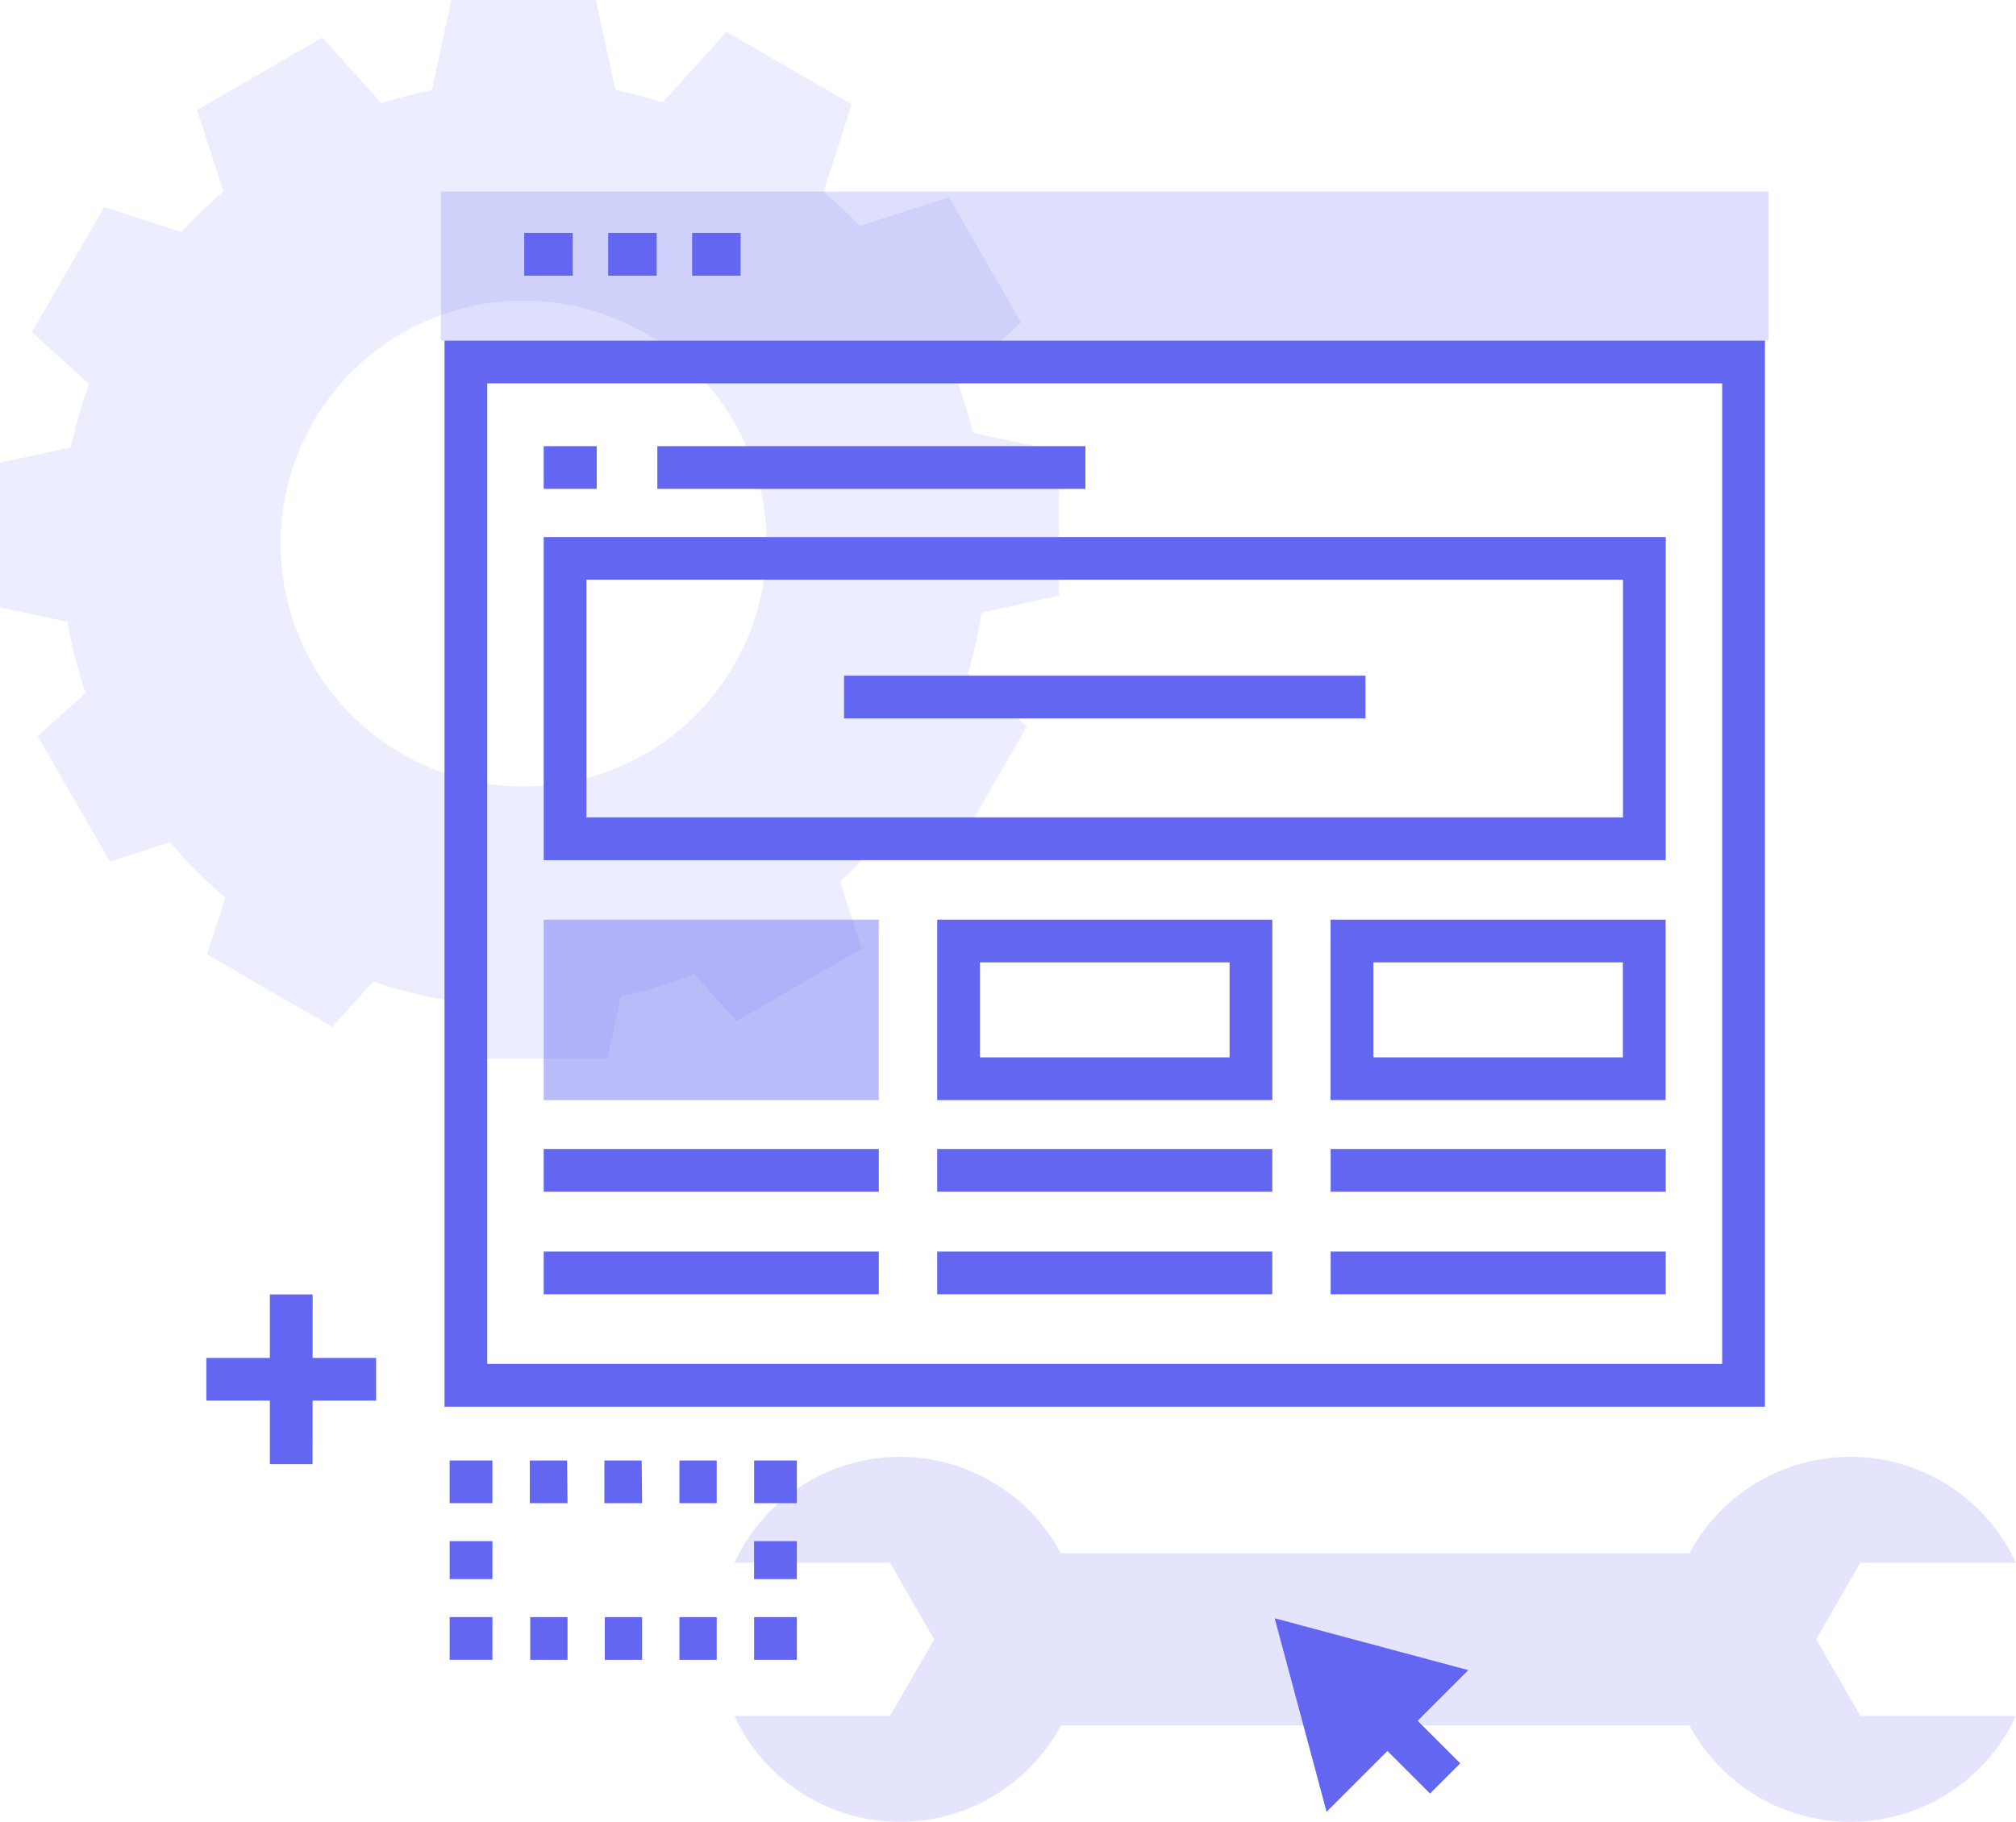 <svg id="Group_268" data-name="Group 268" xmlns="http://www.w3.org/2000/svg" xmlns:xlink="http://www.w3.org/1999/xlink" width="54.057" height="48.865" viewBox="0 0 54.057 48.865">
  <defs>
    <clipPath id="clip-path">
      <rect id="Rectangle_262" data-name="Rectangle 262" width="54.057" height="48.865" fill="#6366f1"/>
    </clipPath>
  </defs>
  <g id="Group_267" data-name="Group 267" clip-path="url(#clip-path)">
    <path id="Path_346" data-name="Path 346" d="M254.858,462H238a4.89,4.89,0,0,1-8.752-.255h4.169l1.187-2.055-1.187-2.055h-4.169a4.891,4.891,0,0,1,8.752-.255h16.856a4.89,4.89,0,0,1,8.752.255h-4.169l-1.186,2.055,1.186,2.055h4.169a4.89,4.89,0,0,1-8.752.255" transform="translate(-209.554 -415.722)" fill="#6366f1" opacity="0.17"/>
    <path id="Path_347" data-name="Path 347" d="M28.39,15.979V12.1l-2.3-.492a12.063,12.063,0,0,0-.435-1.4l1.727-1.559-1.94-3.359-2.388.771a12.443,12.443,0,0,0-.971-.922l.756-2.34L19.48.854l-1.708,1.89A12.342,12.342,0,0,0,16.5,2.417L15.979,0H12.1l-.518,2.417a12.3,12.3,0,0,0-1.351.353l-1.59-1.76L5.284,2.949l.708,2.19A12.659,12.659,0,0,0,4.869,6.222l-2.074-.67L.855,8.911,2.39,10.3A12.134,12.134,0,0,0,1.9,12L0,12.411V16.29l1.809.388a12.266,12.266,0,0,0,.485,1.91l-1.284,1.16,1.939,3.359,1.609-.52a12.456,12.456,0,0,0,1.487,1.486L5.552,25.6l3.359,1.939,1.1-1.215a12.351,12.351,0,0,0,2.07.518l.332,1.551h3.879l.359-1.673a12.263,12.263,0,0,0,1.962-.595l1.137,1.259,3.359-1.939-.583-1.8a12.327,12.327,0,0,0,1.269-1.383l1.8.583,1.94-3.359-1.579-1.427a12.1,12.1,0,0,0,.358-1.628Zm-7.834-1.4a6.516,6.516,0,1,1-6.515-6.516,6.514,6.514,0,0,1,6.515,6.516" fill="#6366f1" opacity="0.12"/>
    <path id="Rectangle_259" data-name="Rectangle 259" d="M-6.667-6.667H28.739V21.926H-6.667Zm34.26,1.146H-5.521v26.3H27.593Z" transform="translate(18.586 15.803)" fill="#6366f1"/>
    <path id="Path_348" data-name="Path 348" d="M198.623,175.176H170.829V168.8h27.794Zm1.146-7.519H169.683v8.665h30.086Z" transform="translate(-155.104 -153.252)" fill="#6366f1"/>
    <rect id="Rectangle_260" data-name="Rectangle 260" width="8.985" height="4.839" transform="translate(14.579 24.666)" fill="#6366f1" opacity="0.44"/>
    <path id="Line_26" data-name="Line 26" d="M8.985-5.521H0V-6.667H8.985Z" transform="translate(14.579 37.484)" fill="#6366f1"/>
    <path id="Line_27" data-name="Line 27" d="M8.985-5.521H0V-6.667H8.985Z" transform="translate(14.579 40.235)" fill="#6366f1"/>
    <path id="Line_28" data-name="Line 28" d="M8.985-5.521H0V-6.667H8.985Z" transform="translate(25.13 37.484)" fill="#6366f1"/>
    <path id="Line_29" data-name="Line 29" d="M13.982-5.521H0V-6.667H13.982Z" transform="translate(22.632 24.789)" fill="#6366f1"/>
    <path id="Line_30" data-name="Line 30" d="M8.985-5.521H0V-6.667H8.985Z" transform="translate(25.13 40.235)" fill="#6366f1"/>
    <path id="Line_31" data-name="Line 31" d="M8.985-5.521H0V-6.667H8.985Z" transform="translate(35.68 37.484)" fill="#6366f1"/>
    <path id="Line_32" data-name="Line 32" d="M8.985-5.521H0V-6.667H8.985Z" transform="translate(35.68 40.235)" fill="#6366f1"/>
    <path id="Path_349" data-name="Path 349" d="M300.315,290.77h-6.694v-2.547h6.694Zm1.146-3.693h-8.985v4.839h8.985Z" transform="translate(-267.345 -262.411)" fill="#6366f1"/>
    <path id="Path_350" data-name="Path 350" d="M423.1,290.77H416.41v-2.547H423.1Zm1.146-3.693h-8.985v4.839h8.985Z" transform="translate(-379.584 -262.411)" fill="#6366f1"/>
    <rect id="Rectangle_261" data-name="Rectangle 261" width="35.596" height="4" transform="translate(11.824 5.137)" fill="#6366f1" opacity="0.21"/>
    <path id="Line_33" data-name="Line 33" d="M1.3-5.521H0V-6.667H1.3Z" transform="translate(14.057 12.915)" fill="#6366f1"/>
    <path id="Line_34" data-name="Line 34" d="M1.3-5.521H0V-6.667H1.3Z" transform="translate(16.308 12.915)" fill="#6366f1"/>
    <path id="Line_35" data-name="Line 35" d="M1.3-5.521H0V-6.667H1.3Z" transform="translate(18.559 12.915)" fill="#6366f1"/>
    <path id="Line_36" data-name="Line 36" d="M11.478-5.521H0V-6.667H11.478Z" transform="translate(17.626 18.633)" fill="#6366f1"/>
    <path id="Line_37" data-name="Line 37" d="M1.422-5.521H0V-6.667H1.422Z" transform="translate(14.579 18.633)" fill="#6366f1"/>
    <path id="Line_38" data-name="Line 38" d="M-5.521,4.553H-6.666V0h1.146Z" transform="translate(13.903 34.717)" fill="#6366f1"/>
    <path id="Line_39" data-name="Line 39" d="M4.552-5.521H0V-6.666H4.552Z" transform="translate(5.533 43.087)" fill="#6366f1"/>
    <path id="Path_351" data-name="Path 351" d="M236.489,505.938h-1.146v-1.146h1.146Z" transform="translate(-215.122 -461.42)" fill="#6366f1"/>
    <path id="Line_40" data-name="Line 40" d="M10.845-5.521h-1V-6.666h1Zm-2,0h-1V-6.666h1Zm-2,0h-1V-6.666h1Z" transform="translate(8.373 50.039)" fill="#6366f1"/>
    <path id="Path_352" data-name="Path 352" d="M141.487,505.937h-1.146v-1.146h1.146Z" transform="translate(-128.283 -461.42)" fill="#6366f1"/>
    <path id="Line_41" data-name="Line 41" d="M-5.521,6.945H-6.667V5.927h1.146Z" transform="translate(18.725 35.408)" fill="#6366f1"/>
    <path id="Path_353" data-name="Path 353" d="M141.487,457.044h-1.146V455.9h1.146Z" transform="translate(-128.284 -416.728)" fill="#6366f1"/>
    <path id="Line_42" data-name="Line 42" d="M5.012-5.521h-1V-6.666h1Zm-2,0H2V-6.666h1Zm-2,0H0V-6.666H1Z" transform="translate(14.206 45.838)" fill="#6366f1"/>
    <path id="Path_354" data-name="Path 354" d="M236.489,457.045h-1.146V455.9h1.146Z" transform="translate(-215.122 -416.728)" fill="#6366f1"/>
    <path id="Line_43" data-name="Line 43" d="M-5.521,1.018H-6.667V0h1.146Z" transform="translate(26.887 41.335)" fill="#6366f1"/>
    <path id="Path_355" data-name="Path 355" d="M407.215,514.574l1.638.439,1.638.439-1.2,1.2-1.2,1.2-.439-1.638Z" transform="translate(-372.227 -470.362)" fill="#6366f1"/>
    <path id="Path_356" data-name="Path 356" d="M397.791,505.148l5.192,1.391-3.8,3.8Zm2.979,1.984-1.36-.364.364,1.36Z" transform="translate(-363.612 -461.745)" fill="#6366f1"/>
    <path id="Line_44" data-name="Line 44" d="M-3.316-2.5l-1.4-1.4.81-.81,1.4,1.4Z" transform="translate(41.661 50.605)" fill="#6366f1"/>
  </g>
</svg>
